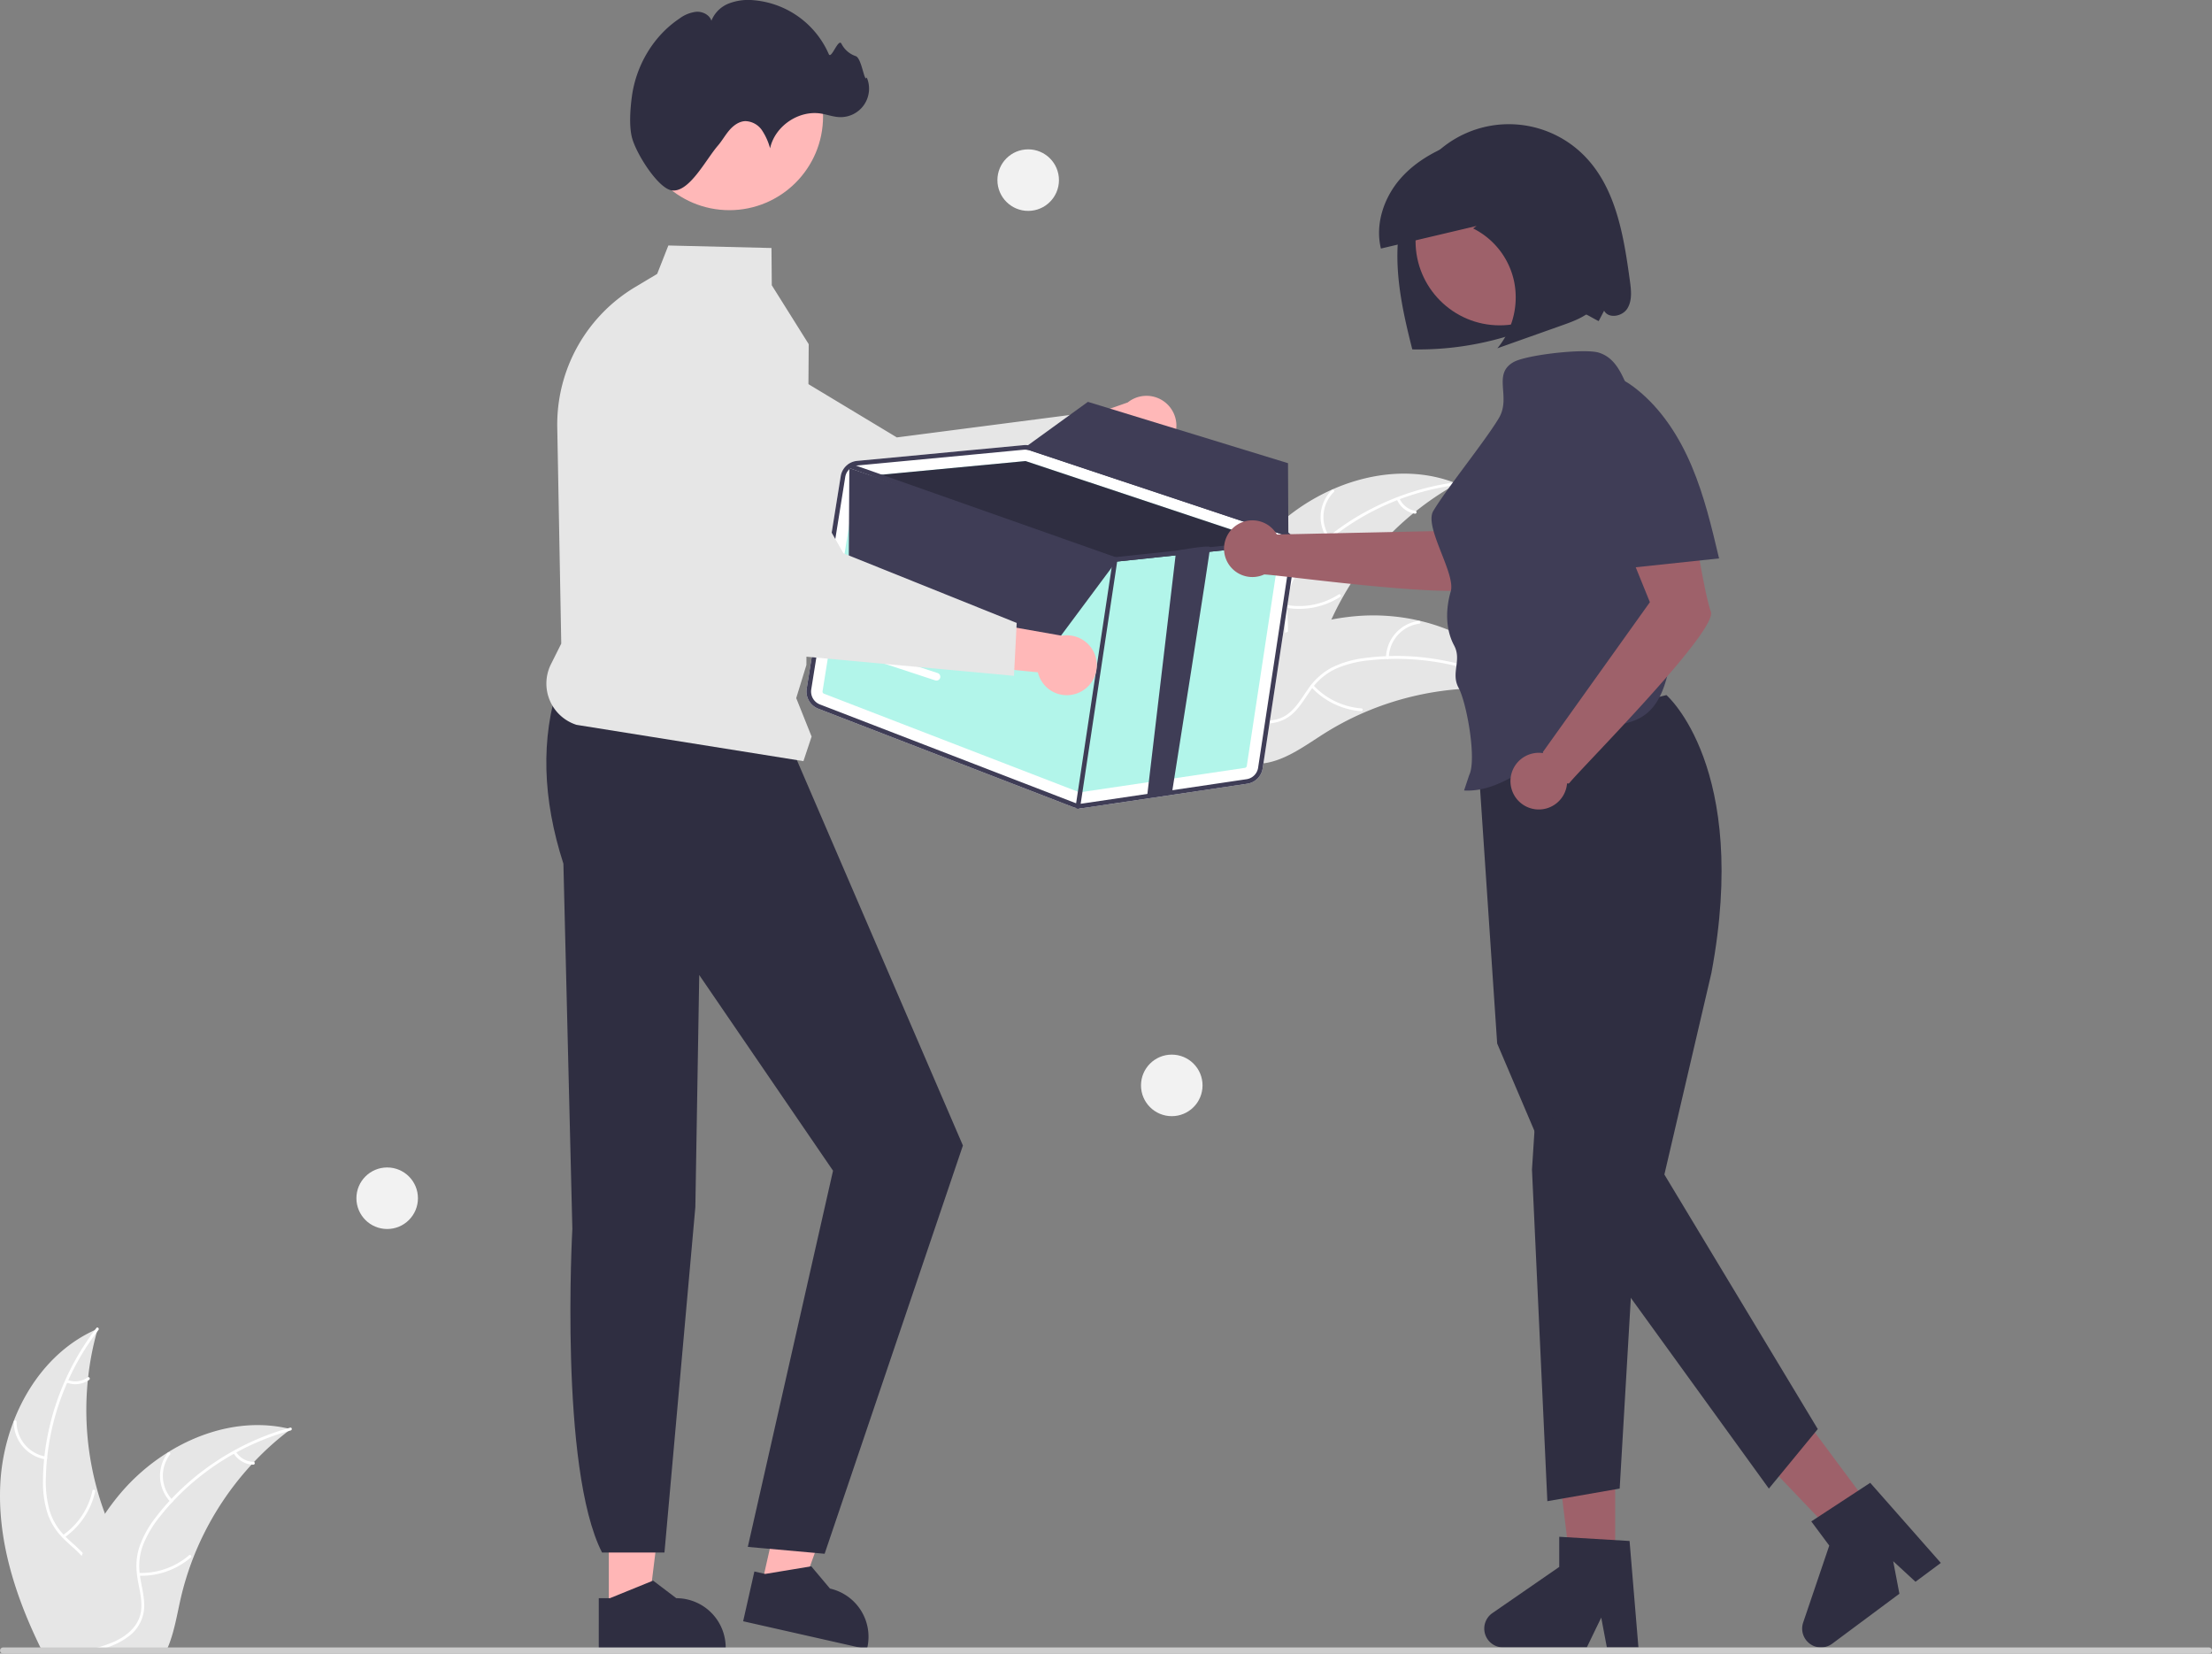 <svg height="644.786" viewBox="0 0 862.703 644.786" width="862.703" xmlns="http://www.w3.org/2000/svg"><rect x="0" y="0" width="862.703" height="644.786" fill="#808080" stroke="none"/><path d="m629.943 612.644h-17.166l-8.169-66.209h25.335z" fill="#9e616a"/><path d="m807.651 769.992h-12.31l-2.197-11.622-5.628 11.622h-32.649a7.339 7.339 0 0 1 -4.17-13.379l26.072-18.007v-11.749l27.424 1.637z" fill="#2f2e41" transform="translate(-168.648 -127.607)"/><path d="m731.923 590.981-13.775 10.243-46.063-48.255 20.33-15.118z" fill="#9e616a"/><path d="m925.588 737.048-9.878 7.346-8.698-8.015 2.419 12.684-26.199 19.482a7.339 7.339 0 0 1 -11.33-8.247l10.177-30.007-7.011-9.428 22.983-15.051z" fill="#2f2e41" transform="translate(-168.648 -127.607)"/><path d="m818.576 398.647s32.569 28.138 17.542 108.352l-18.345 78.597 59.829 99.256-19.077 23.208-77.78-107.433-28.185-66.114-7.909-117.669z" fill="#2f2e41" transform="translate(-168.648 -127.607)"/><path d="m599.447 425.746-1.959 30.338 5.995 129.281 28.209-4.913 5.391-92.046z" fill="#2f2e41"/><path d="m237.445 628.211 15.351-.001 7.302-59.209-22.655.001z" fill="#ffb6b6"/><path d="m402.178 750.806 4.321-0 16.869-6.86 9.041 6.859h.001a19.266 19.266 0 0 1 19.265 19.265v.626l-49.497.002z" fill="#2f2e41" transform="translate(-168.648 -127.607)"/><path d="m296.932 618.538 14.973 3.38 20.166-56.146-22.099-4.99z" fill="#ffb6b6"/><g transform="translate(-168.648 -127.607)"><path d="m462.865 740.393 4.215.952 17.966-2.976 7.308 8.682.001 0a19.266 19.266 0 0 1 14.549 23.036l-.138.611-48.281-10.901z" fill="#2f2e41"/><path d="m386.652 393.843c-7.197 21.706-6.436 45.268 1.73 70.556l3.491 142.378s-5.201 93.369 11.582 126.225h24.34l12.051-134.751 1.513-90.446 52.182 76.306-33.237 146.688 29.957 2.678 53.934-159.191-66.544-154.443z" fill="#2f2e41"/><path d="m667.346 332.015c18.617-16.777 46.309-25.212 69.537-15.805a115.466 115.466 0 0 0 -51.888 59.935c-3.698 9.838-6.786 21.166-15.882 26.433-5.659 3.278-12.7 3.438-19.046 1.856-6.346-1.582-12.162-4.754-17.899-7.894l-1.632-.037c7.328-23.966 18.192-47.711 36.81-64.488z" fill="#e6e6e6"/><path d="m736.753 316.719a98.692 98.692 0 0 0 -54.906 25.931 42.5 42.5 0 0 0 -8.345 10.377 24.376 24.376 0 0 0 -2.818 12.516c.101 4.058.673 8.198-.214 12.21a14.925 14.925 0 0 1 -7.425 9.689c-4.546 2.613-9.759 3.437-14.886 4.065-5.692.698-11.615 1.332-16.542 4.525-.597.387-1.162-.562-.566-.948 8.572-5.555 19.42-3.534 28.637-7.241 4.301-1.73 8.107-4.766 9.454-9.357 1.178-4.015.591-8.284.454-12.392a26.011 26.011 0 0 1 2.299-12.34 39.29 39.29 0 0 1 7.916-10.659 95.749 95.749 0 0 1 24.333-17.42 100.443 100.443 0 0 1 32.6-10.059c.703-.091.709 1.015.01 1.105z" fill="#fff"/><path d="m686.447 337.791a14.807 14.807 0 0 1 1.632-19.104c.506-.499 1.305.265.798.764a13.711 13.711 0 0 0 -1.482 17.774c.415.577-.536 1.14-.948.566z" fill="#fff"/><path d="m670.362 363.491a28.539 28.539 0 0 0 20.394-4.083c.598-.385 1.164.564.566.948a29.685 29.685 0 0 1 -21.23 4.206c-.701-.126-.427-1.197.27-1.071z" fill="#fff"/><path d="m714.447 321.948a8.381 8.381 0 0 0 6.269 4.894c.702.117.427 1.188-.27 1.071a9.392 9.392 0 0 1 -6.947-5.399.571.571 0 0 1 .191-.757.555.555 0 0 1 .757.191z" fill="#fff"/><path d="m762.461 397.115c-.44-.061-.881-.122-1.328-.176a110.379 110.379 0 0 0 -17.882-.908c-.462.007-.931.021-1.392.041a116.365 116.365 0 0 0 -41.75 9.61 113.005 113.005 0 0 0 -15.163 8.056c-6.688 4.234-13.602 9.358-21.078 11.085a19.386 19.386 0 0 1 -2.362.421l-30.889-26.745c-.04-.096-.086-.185-.126-.282l-1.282-1.011c.239-.176.49-.353.729-.528.138-.102.283-.199.421-.301.094-.066.189-.133.27-.198.031-.022.063-.044.088-.059.081-.065.164-.117.239-.176q2.103-1.49 4.235-2.955c.006-.007.006-.007.019-.008a166.157 166.157 0 0 1 34.601-18.599c.367-.139.739-.285 1.12-.411a107.831 107.831 0 0 1 16.939-4.767 95.329 95.329 0 0 1 9.553-1.334 79.272 79.272 0 0 1 24.723 1.752c16.143 3.743 30.91 12.608 39.656 26.433.224.354.441.702.658 1.063z" fill="#e6e6e6"/><path d="m762.052 397.446a98.692 98.692 0 0 0 -59.452-12.353 42.5 42.5 0 0 0 -12.911 3.261 24.376 24.376 0 0 0 -9.785 8.297c-2.363 3.301-4.398 6.951-7.522 9.62a14.925 14.925 0 0 1 -11.761 3.266c-5.203-.651-9.862-3.132-14.333-5.717-4.965-2.87-10.076-5.93-15.932-6.347-.71-.051-.59-1.149.119-1.098 10.189.726 17.633 8.871 27.225 11.46 4.476 1.208 9.343 1.075 13.182-1.779 3.358-2.496 5.459-6.258 7.823-9.621a26.011 26.011 0 0 1 9.265-8.469 39.29 39.29 0 0 1 12.738-3.745 95.749 95.749 0 0 1 29.917.742 100.443 100.443 0 0 1 32.085 11.596c.616.351-.045 1.237-.657.888z" fill="#fff"/><path d="m709.199 383.983a14.807 14.807 0 0 1 12.805-14.271c.705-.093.883.997.177 1.091a13.711 13.711 0 0 0 -11.884 13.299c-.016.711-1.114.588-1.098-.119z" fill="#fff"/><path d="m680.883 394.819a28.539 28.539 0 0 0 18.742 9.018c.709.053.59 1.151-.119 1.098a29.685 29.685 0 0 1 -19.483-9.424c-.484-.523.38-1.212.861-.692z" fill="#fff"/><path d="m741.094 388.191a8.381 8.381 0 0 0 2.058 7.682c.49.516-.374 1.205-.861.692a9.392 9.392 0 0 1 -2.296-8.493.571.571 0 0 1 .609-.49.555.555 0 0 1 .49.609z" fill="#fff"/><path d="m219.922 754.743c-1.45 5.44-5.26 9.97-9.86 13.27-.75.54-1.52 1.04-2.3 1.51-.24.14-.48.29-.73.42q-.405.24-.81.45h-21.63c-.39-.79-.77-1.59-1.15-2.38-9.27-19.48-15.78-40.5-14.67-61.91a79.254 79.254 0 0 1 5.17-24.25c5.94-15.47 16.78-28.86 31.69-35.6.37-.17.76-.34 1.14-.5-.12.43-.24.85-.36 1.28a110.785 110.785 0 0 0 -3.38 17.59c-.06.46-.11.92-.15 1.39a116.054 116.054 0 0 0 3.72 42.69c.01.03.02.07.03.1q1.275 4.605 2.96 9.07c.88 2.35 1.83 4.67 2.87 6.95 4.34 9.57 10.16 19.77 7.46 29.92z" fill="#e6e6e6"/><path d="m207.042 646.203c-.21.28-.42.55-.63.83a98.129 98.129 0 0 0 -11.12 18.76c-.16.33-.31.66-.44 1a97.814 97.814 0 0 0 -7.82 29.24 1.49 1.49 0 0 0 -.02.21c-.25 2.36-.4 4.74-.46 7.12a42.48 42.48 0 0 0 1.43 13.24 23.769 23.769 0 0 0 5.46 9.42c.25.27.5.54.77.8.2.21.42.42.63.62 2.02 1.93 4.23 3.72 6.13 5.79a21.432 21.432 0 0 1 2.35 3 14.904 14.904 0 0 1 1.6 12.1c-1.36 5.06-4.47 9.33-7.65 13.4-1.59 2.04-3.23 4.1-4.65 6.28-.52.78-1 1.57-1.44 2.38h-1.26c.42-.81.88-1.6 1.38-2.38 3.65-5.75 8.84-10.69 11.53-17.02 1.82-4.27 2.37-9.11.07-13.3a17.682 17.682 0 0 0 -2.43-3.38c-1.83-2.07-4.02-3.84-6.01-5.71-.5-.47-.99-.95-1.46-1.45a24.964 24.964 0 0 1 -5.64-8.9 39.23 39.23 0 0 1 -1.94-13.13c0-2.84.15-5.7.43-8.54.03-.36.07-.73.11-1.1a100.767 100.767 0 0 1 19.67-49.23c.2-.28.41-.55.62-.82.43-.56 1.22.22.79.77z" fill="#fff"/><path d="m186.365 696.678a14.807 14.807 0 0 1 -12.354-14.663.553.553 0 0 1 1.105-.024 13.711 13.711 0 0 0 11.52 13.616c.701.114.427 1.185-.27 1.071z" fill="#fff"/><path d="m193.164 726.224a28.539 28.539 0 0 0 11.533-17.308c.151-.695 1.222-.424 1.071.27a29.685 29.685 0 0 1 -12.038 17.986c-.585.406-1.148-.544-.566-.948z" fill="#fff"/><path d="m194.961 665.676a8.381 8.381 0 0 0 7.893-.972c.579-.414 1.142.538.566.948a9.392 9.392 0 0 1 -8.73 1.094.571.571 0 0 1 -.4-.671.555.555 0 0 1 .671-.4z" fill="#fff"/><path d="m282.062 684.873c-.35.27-.71.54-1.06.82a110.362 110.362 0 0 0 -13.29 12c-.32.33-.64.67-.95 1.01l-.01.01a116.347 116.347 0 0 0 -22.66 36.14l-.03.09c-.01.03-.02.05-.03.08a114.443 114.443 0 0 0 -5.03 16.42c-1.22 5.46-2.22 11.31-4.13 16.57-.29.81-.61 1.61-.95 2.38h-44.46c.15-.79.31-1.59.47-2.38a160.302 160.302 0 0 1 10.54-33.7c.16-.36.32-.72.5-1.08a108.305 108.305 0 0 1 8.61-15.35.01.01 0 0 1 .01-.01 94.956 94.956 0 0 1 5.8-7.69 79.119 79.119 0 0 1 18.72-16.24c.04-.03.09-.05.13-.08 14.04-8.71 30.68-12.86 46.59-9.27h.01c.41.09.81.18 1.22.28z" fill="#e6e6e6"/><path d="m282.012 685.403c-.34.09-.68.19-1.01.29a98.589 98.589 0 0 0 -20.17 8.27c-.32.17-.64.35-.96.53a98.255 98.255 0 0 0 -23.79 18.59.035.035 0 0 0 -.01.02c-.08.08-.17.17-.24.25-1.6 1.72-3.14 3.51-4.6 5.35a42.769 42.769 0 0 0 -6.82 11.43 23.674 23.674 0 0 0 -1.31 10.81c.03.37.08.73.13 1.1.04.29.08.58.13.88.66 4.01 1.8 8.03 1.48 12.12a14.909 14.909 0 0 1 -6.01 10.63 23.794 23.794 0 0 1 -3.68 2.34 36.852 36.852 0 0 1 -5.77 2.38h-3.93c.53-.15 1.05-.3 1.58-.45a48.212 48.212 0 0 0 5.53-1.93 26.912 26.912 0 0 0 3-1.48c4.02-2.31 7.37-5.85 8.07-10.58.61-4.14-.57-8.28-1.27-12.33-.12-.7-.23-1.39-.29-2.08a24.439 24.439 0 0 1 .85-10.46 39.062 39.062 0 0 1 6.36-11.66 83.355 83.355 0 0 1 5.48-6.55q.36-.405.75-.81a100.901 100.901 0 0 1 24.21-18.73h.01a99.288 99.288 0 0 1 21.1-8.74h.01c.33-.1.67-.2 1-.29.69-.18.85.91.17 1.1z" fill="#fff"/><path d="m235.116 713.252a14.807 14.807 0 0 1 -1.036-19.145c.432-.564 1.329.081.896.646a13.711 13.711 0 0 0 1 17.807c.491.514-.372 1.203-.861.692z" fill="#fff"/><path d="m222.755 740.937a28.539 28.539 0 0 0 19.629-6.876c.539-.464 1.231.397.692.861a29.685 29.685 0 0 1 -20.441 7.113c-.712-.028-.589-1.126.119-1.098z" fill="#fff"/><path d="m260.644 693.674a8.381 8.381 0 0 0 6.888 3.977c.712.019.588 1.117-.119 1.098a9.392 9.392 0 0 1 -7.629-4.382.571.571 0 0 1 .084-.776.555.555 0 0 1 .776.084z" fill="#fff"/><path d="m625.031 300.737a11.599 11.599 0 0 1 -17.767.838l-37.8 16.44 3.682-21.102 35.331-12.377a11.662 11.662 0 0 1 16.554 16.201z" fill="#ffb8b8"/><path d="m599.806 307.325-87.798 39.108-.188-.067-100.067-35.659a32.96 32.96 0 0 1 -14.782-42.756 32.924 32.924 0 0 1 46.987-14.637l74.469 44.859 72.211-9.359z" fill="#e6e6e6"/><path d="m1031.352 771.203a1.187 1.187 0 0 1 -1.19 1.19h-860.29a1.19 1.19 0 0 1 0-2.38h860.29a1.187 1.187 0 0 1 1.19 1.19z" fill="#ccc"/><path d="m481.992 424.404-88.506-14.157a16.893 16.893 0 0 1 -9.956-23.646l4.014-8.028-1.559-84.347a62.482 62.482 0 0 1 30.336-54.654l8.631-5.161 4.362-11.077 40.22.981.117 14.527 14.404 22.968-0.0.095-.904 125.014-3.97 12.901 6.002 15.006z" fill="#e6e6e6"/></g><circle cx="284.459" cy="45.41" fill="#ffb8b8" r="36.544"/><path d="m415.054 180.984c-1.09-4.592-.59-11.053.026-15.677 1.615-12.121 8.346-23.645 18.573-30.47a13.38 13.38 0 0 1 6.665-2.648c2.419-.101 5.042 1.194 5.785 3.499a11.993 11.993 0 0 1 6.766-6.709 21.136 21.136 0 0 1 9.631-1.297 35.197 35.197 0 0 1 29.363 20.989c.976 2.319 3.702-6.246 4.939-4.055a9.741 9.741 0 0 0 5.524 4.853c2.423.676 3.408 10.66 4.361 8.332a11.098 11.098 0 0 1 -10.611 15.475c-2.466-.092-4.825-.999-7.262-1.39-8.715-1.396-17.96 4.923-19.823 13.551a23.987 23.987 0 0 0 -3.156-7.021 8.119 8.119 0 0 0 -6.513-3.579c-2.48.093-4.659 1.714-6.268 3.603s-2.817 4.093-4.438 5.972c-4.755 5.513-11.187 18.37-17.965 17.432-5.348-.74-14.11-14.59-15.598-20.859z" fill="#2f2e41" transform="translate(-168.648 -127.607)"/><path d="m674.012 342.148a7.133 7.133 0 0 0 -4.807-7.854l-98.413-32.777a7.132 7.132 0 0 0 -2.933-.337l-24.667 2.333-14.154 1.343-26.119 2.468a7.155 7.155 0 0 0 -6.384 5.99l-13.261 82.838a7.186 7.186 0 0 0 4.484 7.796l99.44 38.384a6.947 6.947 0 0 0 1.446.388 7.136 7.136 0 0 0 2.176.016l64.255-9.523a7.121 7.121 0 0 0 6.023-5.999z" fill="#fff" transform="translate(-168.648 -127.607)"/><path d="m490.013 398.11 99.44 38.382a.897.897 0 0 0 .457.054l64.247-9.522a.883.883 0 0 0 .755-.752l12.92-85.067a.905.905 0 0 0 -.599-.982l-.662-.224-97.758-32.546a.678.678 0 0 0 -.137-.033.887.887 0 0 0 -.23-.012l-60.164 5.693-4.774.448a.903.903 0 0 0 -.795.748l-13.259 82.834a.897.897 0 0 0 .56.978z" fill="#b2f5ea" transform="translate(-168.648 -127.607)"/><path d="m508.282 313.102 60.164-5.693a.887.887 0 0 1 .23.012.678.678 0 0 1 .137.033l97.758 32.546-25.787 2.73-9.65 1.017-27.46 2.901a1.939 1.939 0 0 1 -.241-.003c-.049-.015-.098-.029-.156-.045z" fill="#2f2e41" transform="translate(-168.648 -127.607)"/><path d="m487.758 403.952 99.44 38.382a6.722 6.722 0 0 0 1.45.38 7.224 7.224 0 0 0 2.177.027l64.247-9.522a7.135 7.135 0 0 0 6.028-6.004l12.91-85.068a7.19 7.19 0 0 0 -.418-3.717c-.065-.157-.131-.314-.207-.462a6.99 6.99 0 0 0 -2.264-2.698 7.138 7.138 0 0 0 -1.916-.977l-.117-.041-98.292-32.738a8.955 8.955 0 0 0 -1.227-.298 7.086 7.086 0 0 0 -1.715-.033l-24.663 2.325-14.153 1.35-26.123 2.466a7.092 7.092 0 0 0 -3.019.997 1.329 1.329 0 0 0 -.202.121 1.192 1.192 0 0 0 -.13.098 7.148 7.148 0 0 0 -3.027 4.764l-13.27 82.843a7.194 7.194 0 0 0 4.488 7.802zm10.542-90.357a5.3 5.3 0 0 1 1.27-2.671 4.651 4.651 0 0 1 .676-.659 5.317 5.317 0 0 1 2.324-1.084 4.059 4.059 0 0 1 .509-.072l43.985-4.155 20.965-1.995c.142-.017.273-.014.404-.022a5.007 5.007 0 0 1 .948.07 4.145 4.145 0 0 1 .845.201l98.408 32.779c.078.028.146.054.223.082a5.218 5.218 0 0 1 2.273 1.654 5.259 5.259 0 0 1 1.121 4.145l-12.921 85.077a5.349 5.349 0 0 1 -4.509 4.502l-64.257 9.521a5.413 5.413 0 0 1 -2.723-.31l-99.441-38.372a5.402 5.402 0 0 1 -3.359-5.846z" fill="#3f3d56" transform="translate(-168.648 -127.607)"/><path d="m499.352 308.994a.877.877 0 0 1 .268-.386 1.051 1.051 0 0 1 .129-.088c.042-.016.084-.042.126-.058a.873.873 0 0 1 .624-.011l2.07.73 101.116 35.669 23.665-2.5 13.243-1.397 28.029-2.967 2.506-.263.487-.054a.904.904 0 0 1 .952.654.739.739 0 0 1 .026.143.893.893 0 0 1 -.55.922.988.988 0 0 1 -.248.067l-3.409.357-27.603 2.918-9.65 1.017-27.46 2.901a1.939 1.939 0 0 1 -.241-.003c-.049-.015-.098-.029-.156-.045l-103.031-36.335-.35-.124a.67.67 0 0 1 -.219-.121.91.91 0 0 1 -.324-1.025z" fill="#3f3d56" transform="translate(-168.648 -127.607)"/><path d="m588.919 442.975a.894.894 0 0 1 -.743-1.016l14.517-96.334a.894.894 0 0 1 1.017-.751l.008.001a.894.894 0 0 1 .743 1.016l-14.517 96.334a.894.894 0 0 1 -1.017.751z" fill="#3f3d56" transform="translate(-168.648 -127.607)"/><path d="m625.716 436.863-9.655 1.019 11.293-95.535s12.895-2.335 13.24-1.398c.212.559-14.786 95.302-14.878 95.914z" fill="#3f3d56" transform="translate(-168.648 -127.607)"/><path d="m331.25 182.533-.26 43.567 77.126 29.388 27.697-37.204z" fill="#3f3d56"/><path d="m671.131 337.725a5.301 5.301 0 0 0 -2.497-1.737l-98.406-32.778a5.106 5.106 0 0 0 -.848-.207 5.009 5.009 0 0 0 -.951-.071l.16-.997.985-.713 23.368-16.919 78.041 23.917.135 27.052z" fill="#3f3d56" transform="translate(-168.648 -127.607)"/><path d="m503.829 380.08a1.513 1.513 0 0 1 .326.068l30.194 9.917a1.5 1.5 0 0 1 -.936 2.851l-30.194-9.917a1.5 1.5 0 0 1 .61-2.919z" fill="#fff" transform="translate(-168.648 -127.607)"/><circle cx="457.003" cy="423.236" fill="#f2f2f2" r="12"/><circle cx="151.003" cy="467.236" fill="#f2f2f2" r="12"/><circle cx="401.003" cy="70.236" fill="#f2f2f2" r="12"/><path d="m589.34 397.729a11.599 11.599 0 0 1 -15.907-7.957l-41.012-4.143 13.53-16.606 36.871 6.481a11.662 11.662 0 0 1 6.518 22.226z" fill="#ffb8b8" transform="translate(-168.648 -127.607)"/><path d="m564.115 391.141-95.708-8.818-.131-.151-69.851-80.037a32.96 32.96 0 0 1 8.013-44.523 32.924 32.924 0 0 1 48.144 10.209l43.022 75.544 67.565 27.147z" fill="#e6e6e6" transform="translate(-168.648 -127.607)"/><path d="m804.339 237.224c-2.377-17.434-5.358-36.152-17.654-48.737a41.35 41.35 0 0 0 -59.744.618c-8.951 9.549-12.904 22.957-13.265 36.04s2.552 26.021 5.784 38.703a119.29 119.29 0 0 0 49.786-9.799c3.926-1.704 7.789-3.631 11.937-4.686 4.148-1.056 7.105 1.601 10.963 3.453l2.118-4.055c1.734 3.227 7.102 2.27 9.05-.832 1.947-3.102 1.52-7.075 1.026-10.705z" fill="#2f2e41" transform="translate(-168.648 -127.607)"/><path d="m736.532 334.532-69.876 1.494a11.055 11.055 0 1 0 -4.94 15.574c9.268.527 81.772 10.817 86.097 4.185 4.39-6.731 27.824-30.486 27.824-30.486l-18.013-25.644z" fill="#9e616a" transform="translate(-168.648 -127.607)"/><circle cx="584.911" cy="94.035" fill="#9e616a" r="32.83"/><path d="m806.142 284.811c-3.869-7.7-5.749-17.212-13.997-19.708-5.57-1.686-28.097.84-33.173 3.686-8.444 4.733-.792 13.602-5.773 21.902-5.415 9.023-20.132 27.13-25.547 36.152-3.723 6.203 8.817 24.409 6.804 31.358-2.013 6.948-2.11 14.747 1.32 21.117 3.069 5.701-1.371 10.745 1.715 16.437 3.21 5.92 7.148 28.053 4.161 34.088l-2 6c19.847 1.166 36.535-22.544 56.258-25.042 4.899-.62 9.986-1.431 14.023-4.274 5.946-4.189 8.297-11.789 9.766-18.913a159.326 159.326 0 0 0 -13.557-102.803z" fill="#3f3d56" transform="translate(-168.648 -127.607)"/><path d="m835.898 366.112c-2.764-7.546-7.769-40.537-7.769-40.537l-31.324-.918 15.314 37.772-41.79 58.503s.077.129.218.358a11.052 11.052 0 1 0 9.27 11.745.763.763 0 0 0 .958-.164c4.65-5.835 57.888-59.212 55.123-66.758z" fill="#9e616a" transform="translate(-168.648 -127.607)"/><path d="m839.083 345.277c-2.875-12.135-5.772-24.335-10.619-35.826s-11.787-22.343-21.547-30.105c-3.12-2.482-6.609-4.672-10.521-5.444-3.911-.772-8.32.092-11.067 2.981-4.396 4.624-3.073 12.045-1.461 18.218q7.132 27.301 14.263 54.601 20.594-2.183 41.188-4.366z" fill="#3f3d56" transform="translate(-168.648 -127.607)"/><path d="m793.787 226.196c-1.209-7.942-2.472-15.95-5.312-23.429-2.84-7.478-7.419-14.482-13.986-18.719-10.399-6.707-23.862-5.414-35.521-1.555-9.016 2.984-17.818 7.519-24.176 14.809-6.358 7.291-9.93 17.694-7.564 27.227q18.655-4.407 37.309-8.815l-1.361.962a30.038 30.038 0 0 1 16.031 20.893 31.122 31.122 0 0 1 -6.566 25.848q12.722-4.513 25.445-9.026c5.235-1.857 10.838-3.997 13.943-8.76 3.599-5.523 2.763-12.843 1.759-19.434z" fill="#2f2e41" transform="translate(-168.648 -127.607)"/></svg>